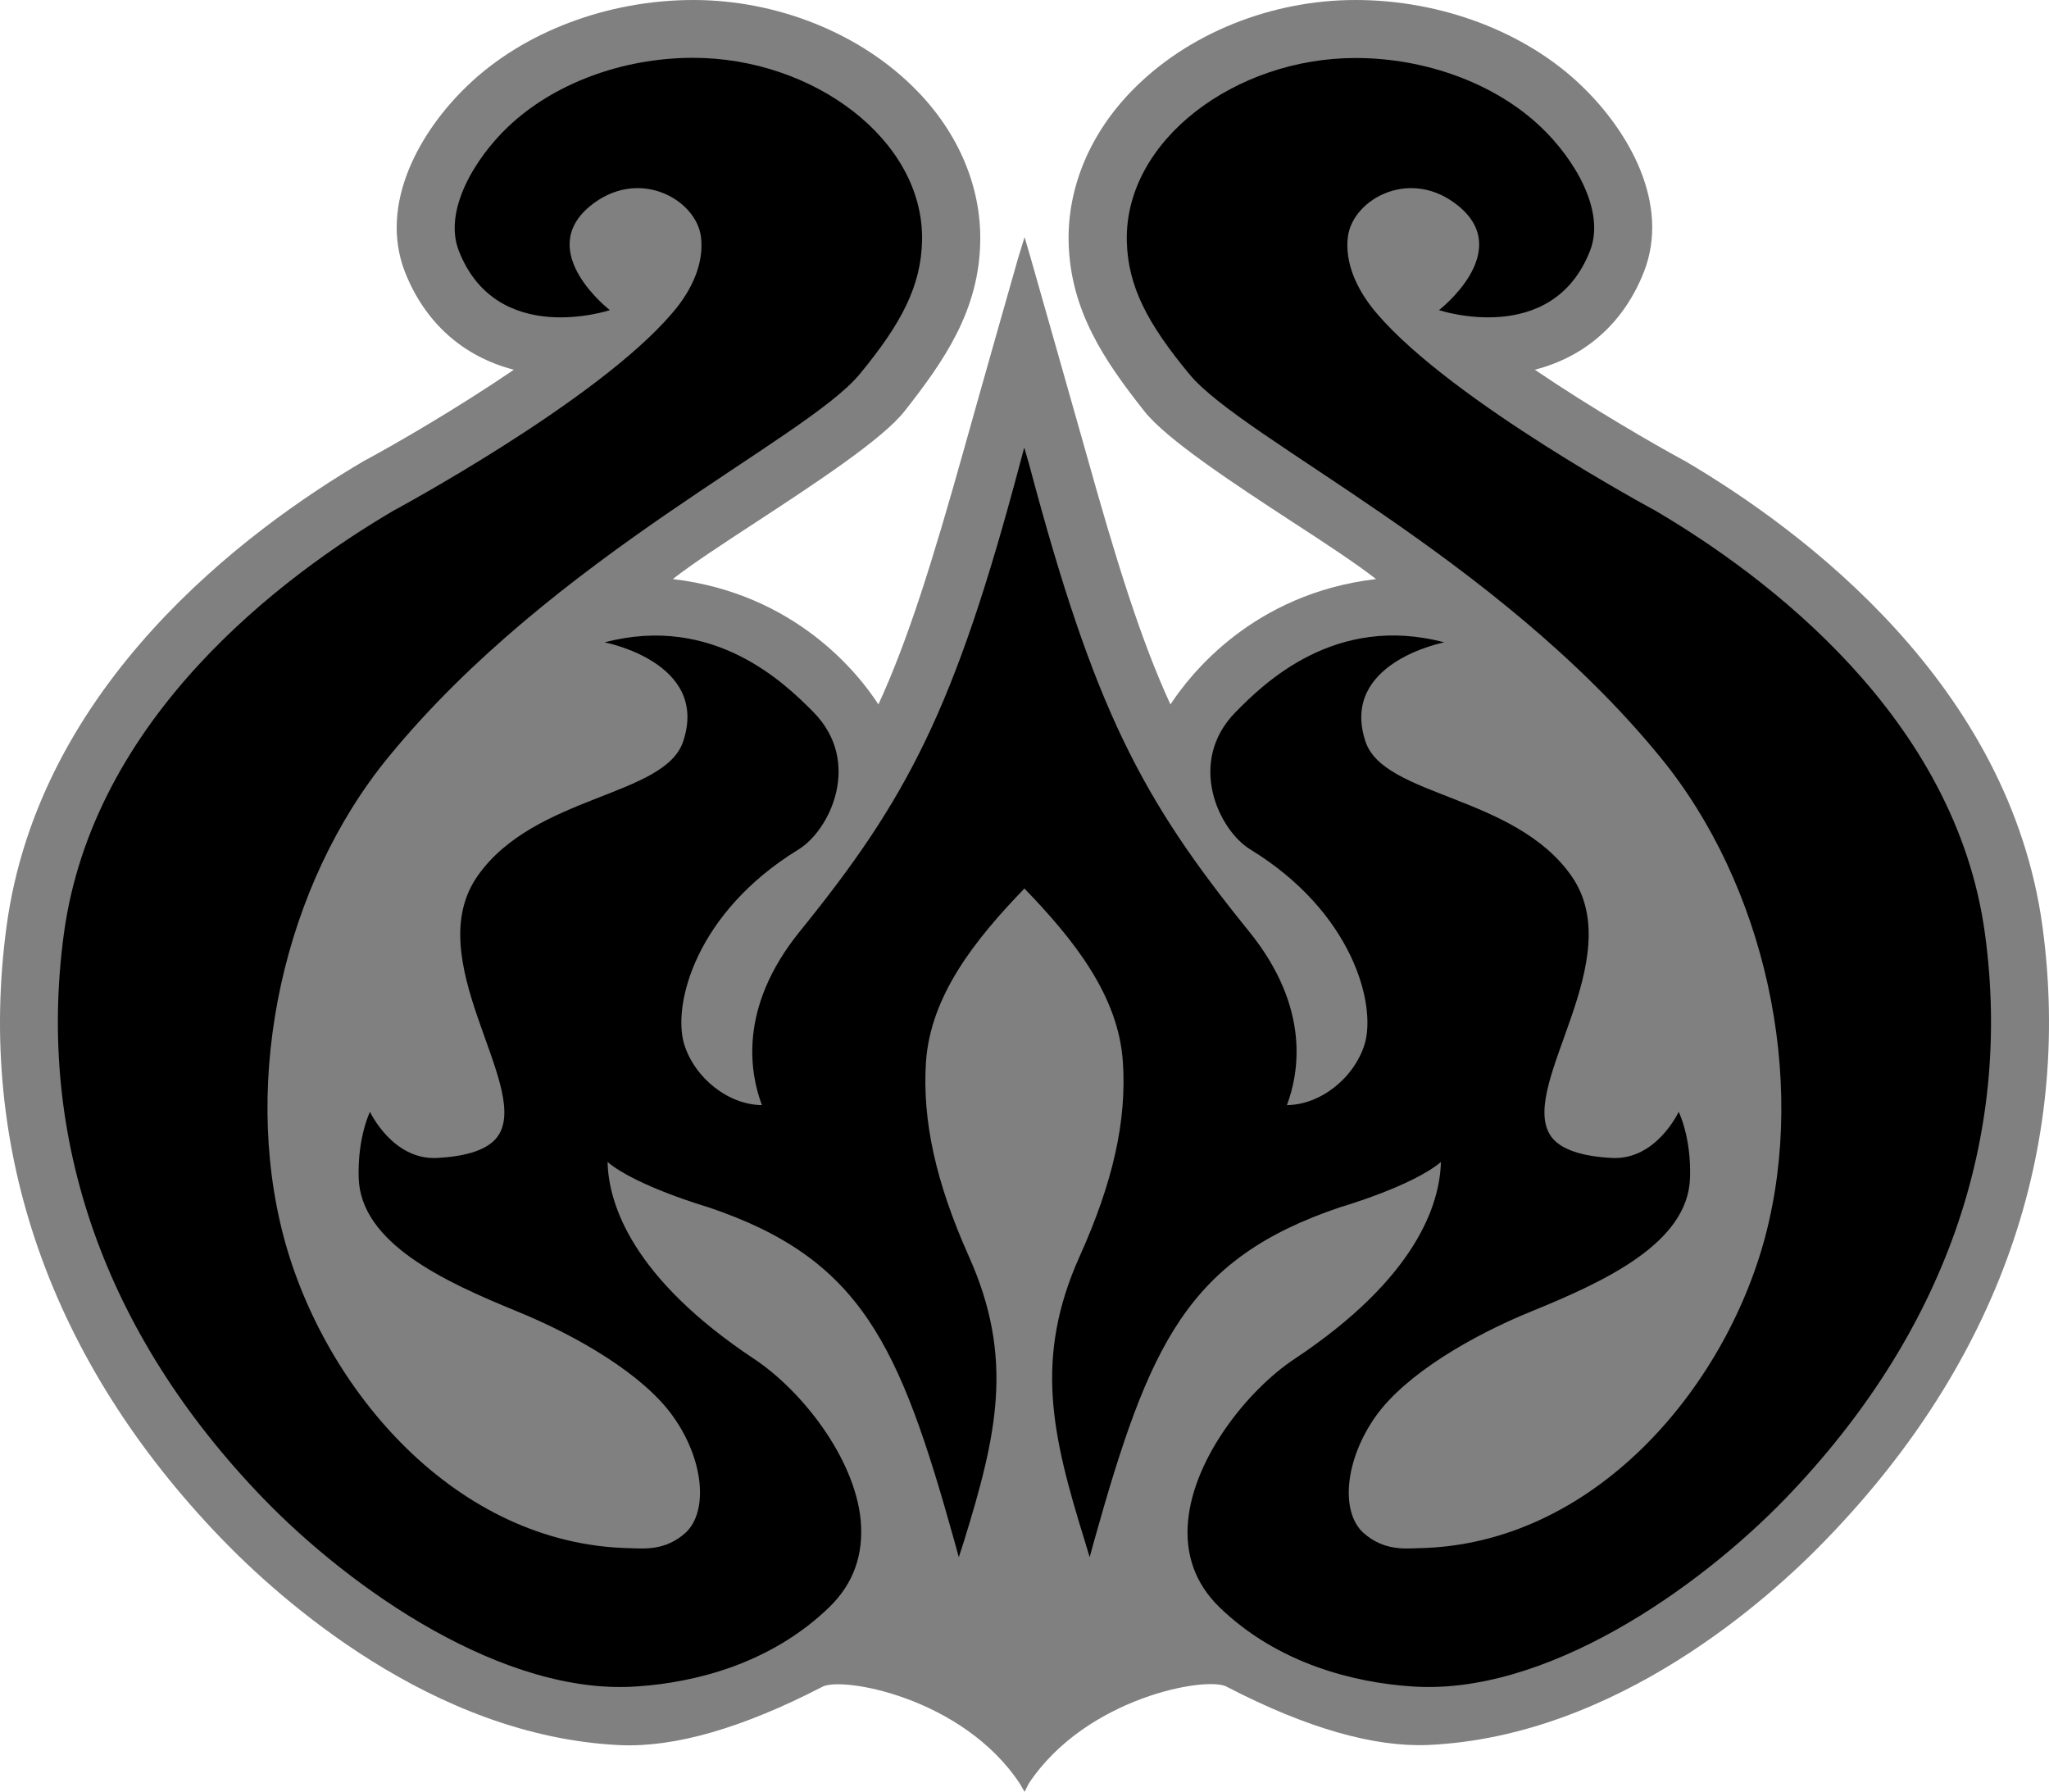<svg xmlns="http://www.w3.org/2000/svg" width="299.606" height="261.949" viewBox="-144.341 -145.052 299.606 261.949"><path fill="gray" d="M154.312-9.604c-4.807-35.311-34.843-57.824-52.368-68.111l-.259-.13c-4.138-2.249-13.055-7.367-21.609-13.157 7.471-1.913 13.078-6.928 15.974-14.346 3.853-9.926-2.224-20.576-9.226-27.245-8.143-7.806-20.448-12.459-32.96-12.459-12.354 0-24.503 4.913-32.567 13.132-6.204 6.281-9.538 14.191-9.384 22.178.207 10.107 5.3 17.5 11.037 24.763 3.205 4.11 13.027 10.573 21.74 16.259 4.858 3.153 9.484 6.204 12.174 8.323-17.99 2.12-27.193 13.958-30.062 18.327-4.344-9.435-7.91-20.912-12.46-37.195-2.042-7.238-7.962-28.021-7.962-28.021l-.905-3.102-.956 3.102S-1.4-86.503-3.417-79.265C-7.992-62.982-11.559-51.505-15.9-42.07c-2.817-4.369-12.07-16.208-30.062-18.327 2.688-2.119 7.341-5.17 12.174-8.323 8.686-5.687 18.534-12.149 21.74-16.259 5.712-7.264 10.881-14.656 11.036-24.763.156-7.987-3.179-15.896-9.383-22.178-8.064-8.219-20.239-13.132-32.569-13.132-12.51 0-24.814 4.653-32.957 12.459-7.005 6.669-13.054 17.319-9.229 27.245 2.896 7.418 8.504 12.433 15.948 14.346-8.504 5.79-17.42 10.908-21.583 13.157l-.258.13c-17.526 10.288-47.587 32.801-52.343 68.111-4.394 32.62 6.436 63.56 31.405 89.461 8.375 8.686 30.786 28.976 58.366 30.216 7.987.338 17.835-2.507 29.416-8.477 2.663-1.682 20.626 1.42 29.002 14.14l.671 1.161.596-1.188c8.4-12.717 26.365-15.819 29.027-14.14 11.58 5.997 21.43 8.814 29.39 8.479 27.582-1.242 50.02-21.506 58.366-30.219 24.998-25.873 35.854-56.813 31.46-89.433"/><path d="M145.913-8.467C141.645-40.235 113.86-60.888 97.704-70.4c0 0-29.622-15.897-40.658-28.745-3.077-3.567-4.783-7.573-4.292-11.347.75-5.506 9.254-10.21 16.258-4.369 8.014 6.695-2.944 15.147-2.944 15.147s16.567 5.531 22.1-8.711c2.247-5.816-2.276-13.364-7.16-18.017-6.618-6.332-16.777-10.131-27.143-10.131-17.497 0-33.706 11.967-33.446 26.675.128 6.695 3.05 12.174 9.125 19.516 7.856 9.59 44.742 26.495 68.858 55.988 15.305 18.637 21.558 46.786 15.354 70.18-5.943 22.28-25.15 44.976-50.609 45.492-2.095.053-5.17.414-8.169-2.275-3.309-3.05-2.74-10.597 1.914-17.111 4.29-5.944 13.646-11.553 22.8-15.275 10.645-4.344 22.796-9.952 23.081-19.464.205-5.972-1.656-9.668-1.656-9.668s-3.282 7.107-9.796 6.746c-3.9-.206-7.729-1.085-9.1-3.515-4.238-7.42 11.66-25.564 3.232-37.688-8.323-11.917-27.452-11.554-30.14-19.696-3.8-11.554 11.53-14.476 11.53-14.476-15.976-4.239-26.419 6.023-30.529 10.21-7.158 7.29-2.455 17.268 2.198 20.085C53.452-11.698 56.914 1.768 55.21 7.56c-1.525 4.987-6.488 8.916-11.375 8.943 1.655-4.421 3.645-14.062-5.557-25.41C22.59-28.267 15.661-41.347 6.15-77.122l-.724-2.506-.672 2.506C-4.759-41.348-11.66-28.292-27.376-8.907c-9.202 11.348-7.212 20.989-5.558 25.41-4.886-.027-9.848-3.956-11.373-8.919-1.733-5.816 1.732-19.256 16.698-28.432 4.626-2.818 9.383-12.795 2.224-20.085-4.137-4.187-14.605-14.423-30.554-10.21 0 0 15.33 2.895 11.502 14.449-2.663 8.169-21.764 7.806-30.088 19.723-8.45 12.123 7.42 30.268 3.206 37.661-1.37 2.456-5.195 3.335-9.072 3.541-6.54.361-9.849-6.746-9.849-6.746s-1.835 3.696-1.654 9.668c.31 9.512 12.433 15.12 23.057 19.464 9.202 3.747 18.56 9.355 22.824 15.275 4.68 6.488 5.221 14.037 1.94 17.111-2.974 2.689-6.075 2.328-8.196 2.275-25.435-.517-44.667-23.212-50.585-45.492-6.204-23.421.026-51.542 15.33-70.18 24.141-29.493 61.027-46.397 68.91-55.988 6.075-7.367 8.97-12.847 9.1-19.542.258-14.708-15.948-26.676-33.474-26.676-10.392 0-20.498 3.8-27.116 10.133-4.859 4.653-9.408 12.226-7.16 18.042 5.533 14.243 22.101 8.711 22.101 8.711s-10.96-8.453-2.973-15.147c7.03-5.842 15.51-1.137 16.284 4.369.491 3.774-1.188 7.779-4.29 11.322-11.038 12.873-40.66 28.77-40.66 28.77-16.182 9.512-43.944 30.165-48.208 61.933-4.032 29.983 6.022 58.469 29.104 82.404 12.874 13.338 35.362 29.105 55.006 27.529 7.91-.569 19.128-3.128 27.865-11.607 3.49-3.411 4.99-7.624 4.55-12.639-.88-9.177-8.66-18.999-15.537-23.574-17.886-11.865-21.325-22.67-21.48-28.821 4.265 3.567 14.682 6.593 14.682 6.593 22.462 7.546 27.994 20.058 36.033 48.827l.646 2.353.75-2.327c4.784-15.484 7.421-26.752.7-41.695-4.834-10.829-6.798-19.826-6.255-28.33.647-9.77 7.238-17.99 14.398-25.408C12.612-7.743 19.228.476 19.85 10.246c.57 8.53-1.448 17.552-6.308 28.33-6.72 14.942-4.057 26.211.75 41.694l.697 2.327.647-2.353c8.063-28.77 13.596-41.281 36.032-48.827 0 0 10.443-3.025 14.682-6.593-.155 6.151-3.566 16.956-21.454 28.821-6.849 4.575-14.63 14.397-15.509 23.574-.49 4.989 1.061 9.229 4.523 12.639 8.736 8.479 20.008 11.038 27.864 11.607 19.645 1.576 42.158-14.191 55.032-27.529 23.058-23.934 33.165-52.419 29.108-82.403"/></svg>